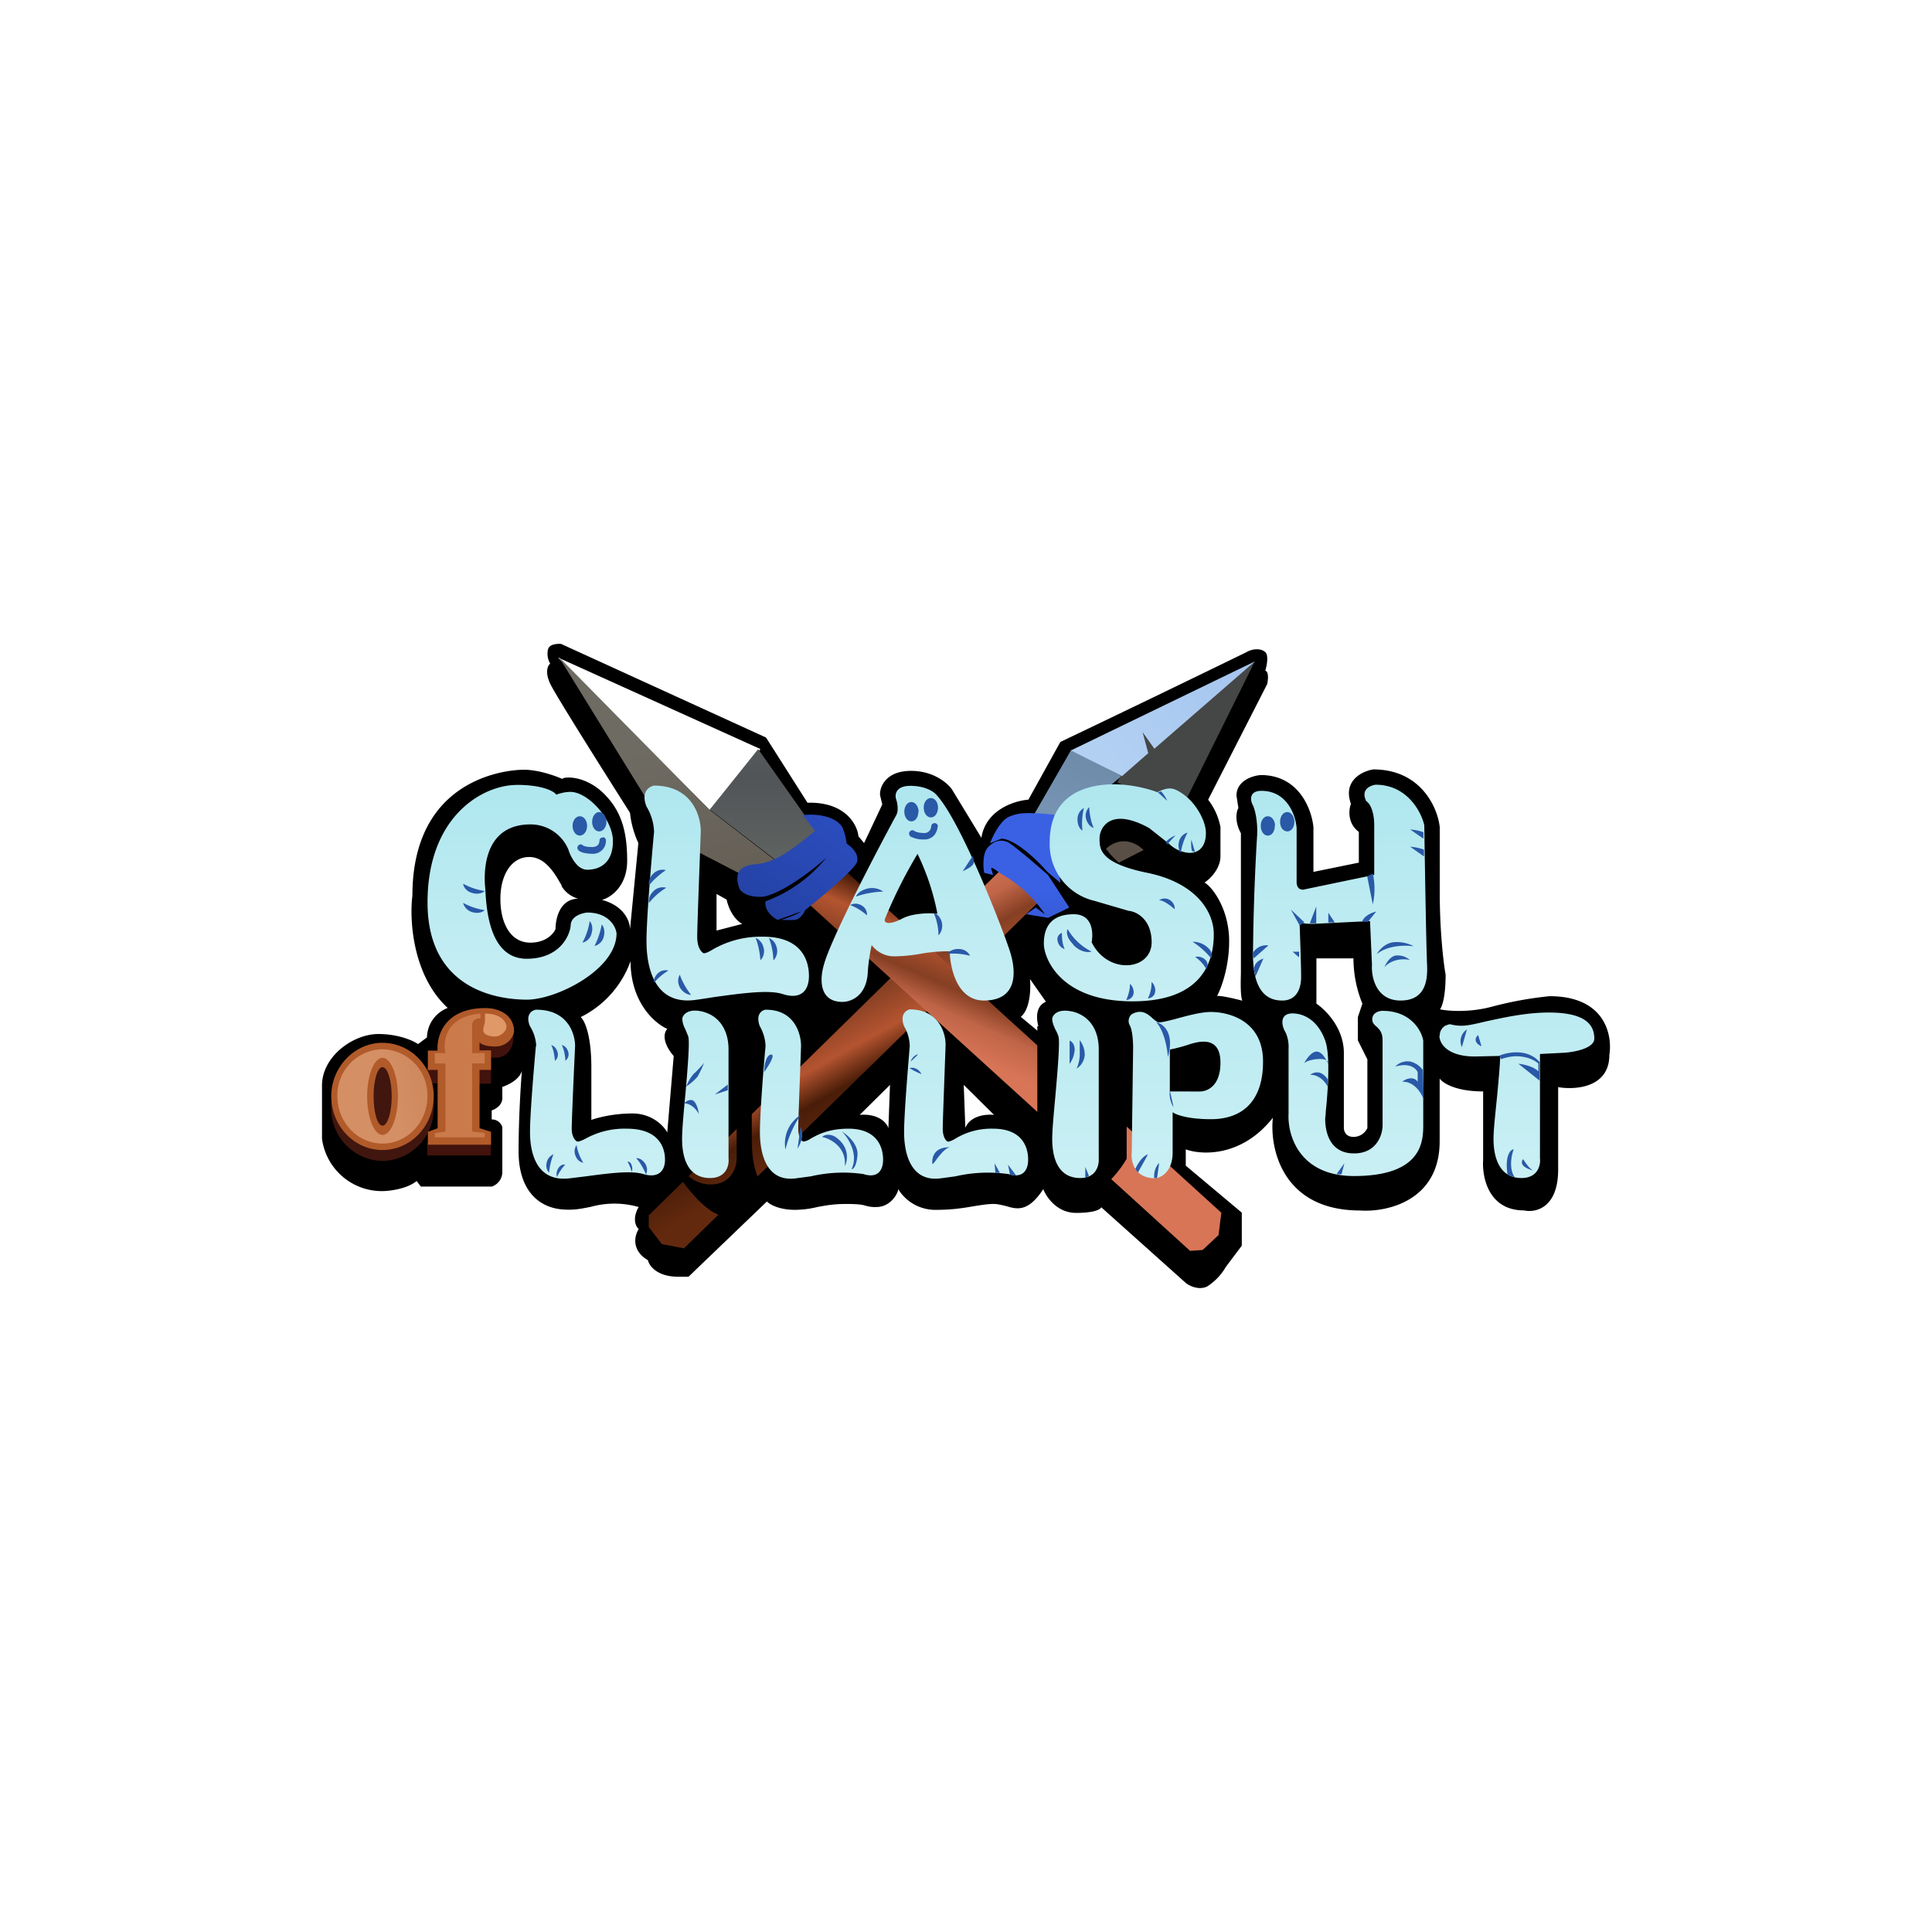 <svg xmlns="http://www.w3.org/2000/svg" width="24" height="24" fill="none" viewBox="0 0 24 24">
    <rect x="0" y="0" width="24" height="24" fill="#333333" stroke="none"/>
    <g clip-path="url(#COL__a)">
        <path fill="#fff" d="M24 0H0v24h24z"/>
        <path fill="#000" fill-rule="evenodd" d="M4 14.146v-.661c0-.362.386-.64.7-.64.25 0 .434.083.493.125l.111-.083a.4.4 0 0 1 .258-.366c-.439-.403-.477-1.099-.439-1.394 0-1.45 1.155-1.565 1.385-1.565.18 0 .393.076.476.114.021-.03.268-.045.494.16.223.209.313.453.313.856 0 .323-.209.459-.313.487.285.076.351.278.348.369l.104-1.075a1.2 1.2 0 0 1-.104-.376c-.3-.473-.922-1.457-.991-1.603-.07-.15-.028-.23 0-.25a.24.24 0 0 1-.028-.175c.017-.07.115-.073.163-.07l2.546 1.163.515.81c.47-.014.62.275.633.417l.07.084.226-.48-.025-.104c-.017-.06.028-.313.383-.313.282 0 .459.156.511.236l.362.595c.056-.348.41-.46.584-.473l.397-.717a327 327 0 0 0 2.313-1.116c.07-.042.177-.052.233 0 .045.042.017.174 0 .23.045.013.035.114.024.166l-.734 1.437a.8.8 0 0 1 .153.34v.362c0 .157-.132.286-.198.327.098.056.306.33.306.73 0 .32-.1.588-.15.679.063-.004.234.038.314.059-.025-.052-.021-.243-.018-.33v-1.75c-.083-.153-.055-.275-.031-.313l-.024-.153c0-.188.201-.25.302-.257.477 0 .633.43.654.647v.556l.564-.115v-.382c-.143-.105-.126-.278-.098-.348-.104-.289.14-.407.278-.428.592 0 .8.477.825.717v.806c0 .494.048.89.073 1.027 0 .292-.049.406-.07.43.097.022.369.043.65-.034a4.6 4.6 0 0 1 .71-.129c.696 0 .783.487.744.73 0 .408-.424.436-.636.4v1.023c0 .48-.282.54-.424.508-.445 0-.522-.417-.508-.626v-.852c-.348 0-.505-.108-.54-.16v.779c0 .744-.66.884-.99.86-.96 0-1.124-.766-1.082-1.152-.383.487-.88.466-1.082.393v.202l.696.584v.41l-.199.265a.7.7 0 0 1-.233.243c-.104.049-.222-.01-.264-.045l-1.05-.94c-.007.022-.073.07-.313.07-.237 0-.37-.198-.407-.295-.192.292-.33.25-.47.208-.049-.01-.097-.024-.143-.024-.083 0-.16.014-.25.028-.118.02-.26.045-.463.045a.54.54 0 0 1-.476-.257c0 .045-.09.222-.271.222a.4.4 0 0 1-.126-.014c-.034-.01-.072-.024-.25-.024-.163 0-.264.021-.358.038a1.2 1.2 0 0 1-.278.035c-.202 0-.317-.07-.348-.104l-.974.935h-.129c-.264 0-.362-.139-.375-.205-.213-.125-.164-.313-.115-.386-.084-.087-.035-.219 0-.275a1.1 1.1 0 0 0-.592-.003c-.1.02-.198.042-.32.035-.32-.01-.58-.23-.58-.724 0-.396.027-.831.041-.998-.034.111-.177.177-.243.198v.14c0 .09-.09.139-.132.152v.112c.087 0 .125.066.132.097v.557a.19.19 0 0 1-.132.18h-.88l-.052-.069c-.119.097-.324.122-.41.125a.75.75 0 0 1-.766-.65m3.186-2.981a.35.35 0 0 1-.209-.156V11c-.07-.121-.191-.354-.403-.354-.216 0-.358.215-.358.521 0 .3.125.543.372.543.198 0 .292-.115.313-.17 0-.126.052-.376.285-.376m.647.776c-.109.303-.33.552-.62.695.046.035.133.216.133.623v.654c.07-.025.264-.08.511-.08.244 0 .39.156.432.236l.08-.95c-.063-.069-.167-.232-.08-.337-.153-.066-.456-.327-.456-.841m1.068-.835.125.07c.045.194.15.281.195.302l-.32.083zm3.447 2.744-.376-.372.02.536c.018-.063.115-.181.355-.164m.584-1.009-.25-.208c.118-.098.125-.355.114-.47l.198.282c-.163.07-.11.292-.062.396m3.422-.939v.567c.115.077.341.303.341.612v.933c0 .034.021.11.119.11a.19.19 0 0 0 .173-.11v-.853l-.118-.236v-.289l.056-.167a1.5 1.5 0 0 1-.111-.563h-.46zm-5.673 1.948.376-.372-.02.536c-.022-.063-.116-.181-.356-.164" clip-rule="evenodd"/>
        <path fill="#40160E" d="M4.751 14.422a.65.65 0 0 0 .637-.665.65.65 0 0 0-.637-.664.65.65 0 0 0-.636.664.65.65 0 0 0 .636.665"/>
        <path fill="#fff" d="M8.816 10.063 6.931 8.168l2.515 1.137z"/>
        <path fill="url(#COL__b)" d="m9.784 10.798-.967-.741.601-.751.78 1.106z"/>
        <path fill="url(#COL__c)" d="M8.327 10.405 6.943 8.162l1.867 1.895.964.741-.285.209z"/>
        <path fill="url(#COL__d)" d="m13.307 9.315-.5.87.138.135.564-.33.424-.348z"/>
        <path fill="#454646" d="m13.933 9.618-.055.104.796.334.912-1.836-1.461.876z"/>
        <path fill="#594F46" d="m14.205 10.56-.306.156a1 1 0 0 1-.16-.173c.194-.174.393-.063.466.017"/>
        <path fill="url(#COL__e)" d="m13.937 9.642-.633-.32 2.285-1.106-1.249 1.085-.146-.205.07.26z"/>
        <path fill="url(#COL__f)" d="M8.059 15.093v.15l.163.212.275.052 4.407-4.306a1.3 1.3 0 0 0-.494-.372l-4.351 4.268z"/>
        <path fill="url(#COL__g)" d="m14.79 15.538.149-.01.198-.185.035-.278-4.807-4.372c-.15.145-.265.324-.334.521l4.755 4.327z"/>
        <path fill="url(#COL__h)" d="M9.231 10.78c-.125.07-.049.243-.045.26.02.039.104.115.303.098.243-.049.619-.34.775-.483a1.74 1.74 0 0 1-.755.542c-.013.125.098.205.153.23l.29-.105c-.07.049-.192.087-.248.105.035 0 .115.007.174 0 .063-.01.111-.087.125-.122.202-.16.613-.504.644-.598.028-.098-.073-.192-.129-.226a.8.8 0 0 0-.052-.202c-.1-.16-.369-.17-.494-.153l.153.195c-.097.083-.334.278-.5.35-.21.095-.265.04-.394.105z"/>
        <path fill="url(#COL__i)" d="M12.299 10.474c.034-.09.128-.279.233-.327.128-.056.23-.056.563-.028l.077.848-.164-.139c-.115-.135-.393-.403-.567-.41l-.139.056zm-.073.368c-.014-.076-.021-.243.045-.313.076-.087.16-.1.236-.073.06.021.366.285.512.414l.264.404-.264.128-.272-.045.119-.083.114.083a1.6 1.6 0 0 0-.567-.515c-.034-.031-.104-.08-.1-.052l.024.08z"/>
        <path fill="#000" d="M13.2 14.909c.25.118.636-.233.796-.515v-1.27l-.233-.128-.689-.247h-.188v1.415c0 .359-.034.338-.076.373.024.073.139.254.39.372"/>
        <path fill="#42120C" d="M5.307 13.462v-.184l.313-.45h.759c.014.297-.181.328-.279.307v.327h-.153v.543l.15.208v.14h-.79v-.14l.13-.198v-.557h-.13z"/>
        <path fill="#B15A2A" d="M5.315 13.051v.24h.122v.724l-.122.045v.16H6.1v-.16l-.143-.045v-.724H6.1v-.243h-.143v-.108c0 .017.046.06.199.06a.234.234 0 0 0 .23-.182c0-.243-.24-.299-.359-.295-.508 0-.605.35-.591.528z"/>
        <path fill="url(#COL__j)" d="M5.402 13.082v.128h.132v.846l-.132.02v.053h.62v-.053l-.157-.02v-.846h.156v-.128h-.156v-.341c0-.08.07-.094.104-.09v-.06c-.431.035-.47.341-.435.49z"/>
        <path fill="url(#COL__k)" d="M6.024 12.703v-.112c.209 0 .268.112.268.164 0 .048-.062.121-.146.121s-.143-.034-.143-.073c0-.034.014-.08.021-.104z"/>
        <path fill="#B15A2A" fill-rule="evenodd" d="M4.751 14.286c.352 0 .637-.3.637-.668 0-.365-.285-.664-.637-.664-.347 0-.636.3-.636.664 0 .369.285.668.636.668m0-.303c.063 0 .115-.163.115-.365 0-.198-.052-.361-.115-.361-.062 0-.11.163-.11.361 0 .202.048.365.11.365" clip-rule="evenodd"/>
        <path fill="url(#COL__l)" fill-rule="evenodd" d="M4.75 14.206c.31 0 .56-.264.56-.588a.57.57 0 0 0-.556-.584.57.57 0 0 0-.563.584c0 .323.25.588.56.588m0-.108c.105 0 .192-.216.192-.48 0-.26-.087-.477-.191-.477s-.191.216-.191.477c0 .264.087.48.19.48" clip-rule="evenodd"/>
        <path fill="url(#COL__m)" d="M13.836 9.743c.24 0 .46.066.54.098.145-.07.205-.063.34.038.14.104.264.316.264.47 0 .149-.07.246-.205.246a.4.4 0 0 1-.25-.111l-.25-.198c-.488-.268-.616.003-.616.129v.003c0 .125 0 .303.591.424.598.122.828.473.828.765 0 .296-.108.832-1.009.832-.897 0-1.102-.536-1.102-.717 0-.184.073-.365.372-.365.236 0 .243.23.222.348.202.41.745.351.745 0 0-.289-.192-.383-.285-.39l-.428-.125a.72.72 0 0 1-.553-.73c0-.616.494-.717.796-.717m-7.419.007c.324 0 .466.08.494.122a.5.5 0 0 1 .174-.035c.22 0 .529.34.529.612s-.164.355-.32.355c-.125 0-.209-.167-.233-.25a.51.51 0 0 0-.47-.313c-.56 0-.58.539-.567.747l.004.049c.014.25.048.873.515.873.4 0 .532-.275.546-.41 0-.119.139-.157.205-.164.268 0 .355.174.365.258 0 .452-.748.824-1.113.824-.372 0-1.235-.129-1.235-1.207 0-1.082.696-1.46 1.106-1.46m1.614 1.937c0-.285.063-1.022.094-1.356a.65.65 0 0 0-.094-.313c-.073-.184.035-.25.094-.26.473 0 .584.382.58.573-.013.383-.044 1.172-.044 1.304 0 .14.052.191.08.206.031 0 .07-.021.118-.05.188-.107.402-.161.62-.156.48 0 .57.296.57.487s-.108.296-.324.226c-.174-.055-.483-.014-.86.038q-.115.019-.232.035c-.487.063-.602-.372-.602-.73zm2.202.303c.08-.31.633-1.37.9-1.864.032-.056.015-.153 0-.195-.02-.056-.01-.17.175-.17.19 0 .295.076.323.11.3.32.81 1.629.904 1.914.101.288.105.643-.313.643-.334 0-.42-.407-.424-.612a2 2 0 0 0-.383.035 2 2 0 0 1-.306.028.35.35 0 0 1-.281-.14 2.3 2.3 0 0 0-.05.366c-.027.278-.218.34-.312.34-.303 0-.278-.302-.233-.455m1.412-.64a3 3 0 0 0-.247-.744q-.232.386-.403.803c-.025.06.048.087.215 0 .136-.07.348-.07.435-.059m3.92-1.346c.02.042.059.174.052.362l-.004.066a29 29 0 0 0-.048 1.422c0 .512.219.574.365.574.15 0 .233-.111.233-.295 0-.15-.014-.522-.02-.692 0 .013.04.038.18.034l.696-.034.024.542c-.01.15.049.445.355.445.355 0 .337-.33.327-.497v-.035c-.007-.118-.025-1.148-.032-1.645-.038-.17-.215-.504-.605-.504-.07.01-.188.062-.115.205.035.02.098.108.098.299v.616l-.884.184c-.027 0-.08-.01-.08-.098v-.667c-.01-.153-.114-.463-.438-.463-.156 0-.139.122-.104.181"/>
        <path fill="url(#COL__n)" fill-rule="evenodd" d="M9.51 12.995c-.025.261-.07.842-.07 1.068 0 .282.087.626.452.574l.18-.024c.215-.05.437-.06.655-.028.16.052.243-.028.243-.18 0-.15-.07-.384-.431-.384-.25 0-.386.077-.473.126a.2.2 0 0 1-.087.034c-.02-.006-.063-.052-.063-.16 0-.104.025-.73.035-1.026 0-.153-.08-.455-.442-.452-.048.007-.125.06-.07.206.022.034.07.139.07.243zm-2.853 0c-.024.261-.073.842-.073 1.068 0 .282.094.626.498.574l.195-.024c.313-.042.566-.073.716-.028.174.052.268-.028.268-.18 0-.15-.077-.384-.473-.384a1 1 0 0 0-.518.126c-.042.02-.07.034-.098.034-.02-.006-.07-.052-.07-.16 0-.104.028-.73.042-1.026 0-.153-.09-.455-.487-.452-.048.007-.135.06-.073.206a.5.5 0 0 1 .077.243zm4.574 1.068c0-.226.049-.807.07-1.068a.5.5 0 0 0-.07-.246c-.056-.147.024-.199.07-.21.365 0 .452.303.445.453-.01.303-.035.925-.035 1.03s.042.153.063.16q.034-.002.09-.035a.86.86 0 0 1 .473-.126c.365 0 .435.234.435.383 0 .153-.084.233-.244.181a1.8 1.8 0 0 0-.66.028l-.178.024c-.368.052-.459-.292-.459-.574m-2.755-1.412c.007-.045.07-.125.24-.087.216.049.334.23.334.47v1.356c.01.08-.024.244-.23.244-.257 0-.347-.22-.347-.487 0-.112.02-.334.042-.564.028-.32.055-.65.034-.71l-.038-.093a.26.26 0 0 1-.035-.129m4.835-.087c-.174-.035-.23.042-.24.087 0 .052.018.087.035.129a.5.5 0 0 1 .042.094c.02.059-.007.39-.035.71-.021.229-.042.451-.042.563 0 .268.09.487.348.487.202 0 .236-.164.23-.244v-1.356c0-.244-.119-.421-.334-.47zm.724.174a.11.11 0 0 1 .024-.139c.125-.07.202 0 .26.052.029.024.056.049.08.049.036 0 .109-.018.202-.042.14-.038.314-.087.442-.087.216 0 .647.104.647.616 0 .514-.278.716-.647.716-.295 0-.442-.059-.476-.087v.498c0 .243-.143.316-.216.323-.264 0-.306-.216-.292-.323l.017-1.298c0-.07-.007-.215-.041-.278m.497.82v-.52a2 2 0 0 0 .216-.056c.118-.039.413-.136.413.219 0 .299-.173.361-.264.358zm1.475-.531a.44.44 0 0 0-.035-.198c-.06-.098-.073-.24.083-.24.16 0 .324.104.407.337.07.191.028.685.007.883 0 .046-.007.073-.007.084 0 .062 0 .435.358.435.29 0 .359-.244.355-.362v-1.04c0-.104-.041-.14-.076-.174-.028-.024-.052-.045-.052-.09 0-.084.087-.105.128-.105.348 0 .484.244.505.369v1.043c0 .195 0 .64-.86.64-.685 0-.827-.514-.813-.772zm1.878-.16a.14.14 0 0 1 .07-.126c.052-.02.055-.02.076-.013.02.003.052.014.132.014.07 0 .174-.025.306-.056.209-.045.487-.108.772-.108.47 0 .564.164.564.324 0 .125-.268.173-.4.177l-.275.014v1.297c.01.08-.024.244-.23.244-.253 0-.347-.22-.347-.487 0-.115.024-.324.045-.536.017-.184.035-.372.038-.494l-.316.007c-.338 0-.439-.16-.439-.257z" clip-rule="evenodd"/>
        <path fill="#2959A7" d="m14.385 9.844.115.105a.4.4 0 0 0-.076-.118l-.039.01zm-2.733.188c0 .07-.039.122-.087.122-.053 0-.09-.056-.09-.122s.037-.118.09-.118c.048 0 .087.052.087.118m-.244.052c0 .066-.035.119-.087.119-.048 0-.087-.053-.087-.119 0-.07.039-.121.087-.121.049 0 .09.055.09.121zm.244.185q0-.009-.003-.016a.04.04 0 0 0-.022-.024.04.04 0 0 0-.032-.001.04.04 0 0 0-.027.037.1.1 0 0 1-.02.053.08.08 0 0 1-.07.03.3.3 0 0 1-.112-.02.04.04 0 0 0-.028-.014.04.04 0 0 0-.03.01.04.04 0 0 0-.007.056q.01.016.027.02a.34.34 0 0 0 .15.028.16.16 0 0 0 .132-.058.2.2 0 0 0 .038-.101zm-4.209.059c.049 0 .09-.052.09-.118 0-.07-.041-.122-.09-.122s-.087.056-.087.122.038.118.087.118m-.243.052c.052 0 .093-.052.093-.122 0-.066-.041-.118-.09-.118s-.09.052-.09.118c0 .07.041.122.09.122zm.292.02c.02 0 .038.022.035.046a.16.16 0 0 1-.17.16.5.5 0 0 1-.116-.014l-.034-.014a.1.1 0 0 1-.025-.02.04.04 0 0 1-.004-.047l.011-.013a.04.04 0 0 1 .056.007l.02.007q.027.01.095.01a.1.1 0 0 0 .07-.027.1.1 0 0 0 .017-.056c0-.02.02-.038.045-.035zm10.02-.1.17.118v-.08a.6.6 0 0 0-.17-.034zm.174.337-.167-.118a.6.6 0 0 1 .17.035v.083zm-1.488 2.578c.027-.06.104-.167.173-.15.046.01.084.063.105.108-.018-.014-.049-.02-.105-.017-.118.01-.166.041-.173.059m.299 0c0-.01 0-.028-.018-.042zm-.359-1.322-.08-.07h.08zm-.059-1.683c0 .066-.038.118-.087.118-.052 0-.09-.052-.09-.118 0-.07.038-.122.09-.122.049 0 .087.056.087.122m-.243.048c0 .07-.035.122-.087.122-.049 0-.087-.052-.087-.122 0-.066.038-.118.087-.118s.09.052.09.118zm-9.815.81a.8.8 0 0 1-.268-.09c.003.032.034.094.114.115.08.024.136-.007.154-.024m-.268.147a.8.8 0 0 0 .268.09c-.018.018-.07.049-.154.025a.16.16 0 0 1-.114-.115m1.572.226a.8.8 0 0 1-.09.268.15.15 0 0 0 .114-.118c.024-.08-.007-.133-.024-.15m2.121.487a1 1 0 0 0-.059-.278.17.17 0 0 1 .098.121.16.16 0 0 1-.042.16zm-2.598 1.054c.035.07.042.16.046.195a.1.1 0 0 0 .03-.112c-.017-.059-.058-.08-.076-.083m4.81-1.364a.7.7 0 0 0-.059-.278c.025.004.08.035.101.118a.18.18 0 0 1-.041.16m1.788-1.297a.8.8 0 0 1 .018-.285.16.16 0 0 0-.08.142c0 .084.041.129.062.14zm.084-.296c0 .049.014.167.055.258-.024-.004-.073-.035-.094-.112a.15.15 0 0 1 .039-.146m1.137.567a.8.8 0 0 1 .084-.25.15.15 0 0 0-.105.108c-.02.076.007.128.021.142m-2.619 1.28a.8.8 0 0 0-.278-.024c.01-.021.055-.063.139-.06.083 0 .129.056.14.084m1.176-.083c-.035-.073-.035-.167-.035-.202-.024.01-.07.045-.052.104a.13.13 0 0 0 .087.098m.765.633c.014-.035.049-.119.045-.202a.14.14 0 0 1 .045.125.1.1 0 0 1-.094.077zm.313-.223a.4.4 0 0 1-.045.202c.024 0 .08-.018.09-.077a.14.14 0 0 0-.042-.125zm.682-.16a.45.45 0 0 0-.14-.153.14.14 0 0 1 .126.035c.045.042.027.097.014.118m-.17-.34a1 1 0 0 1 .229.204c.014-.024.02-.083-.049-.139a.27.27 0 0 0-.18-.066m-3.844-.623c-.063 0-.22.017-.338.062.007-.024.046-.076.143-.1a.24.24 0 0 1 .195.038m-.41.167a.7.7 0 0 1 .208.128.13.13 0 0 0-.07-.125.14.14 0 0 0-.139-.003m-.954.688a.8.8 0 0 0-.055-.278c.02.007.076.035.097.118.021.08-.02.14-.042.16m-2.629 1.05c.035.07.045.16.045.196a.1.1 0 0 0 .035-.112c-.017-.059-.06-.08-.08-.083m.407-1.23a1 1 0 0 0 .09-.268c.018.017.046.07.025.153a.16.16 0 0 1-.115.115m.678-.755a1 1 0 0 1 .209-.188.16.16 0 0 0-.157.045c-.059.056-.059.118-.052.143m.209.034a.8.8 0 0 0-.209.185c-.007-.021-.007-.084.052-.143a.16.16 0 0 1 .16-.045zm-.146 1.176q.076-.09.177-.15a.14.14 0 0 0-.132.035c-.049.049-.052.098-.045.115m-1.249 2.129a.8.8 0 0 0-.056.23c-.017-.015-.045-.056-.03-.122a.14.14 0 0 1 .086-.105zm1.026.052c.06.063.105.16.122.202a.14.14 0 0 0-.014-.14c-.038-.055-.087-.066-.108-.062m-.055.174a.5.5 0 0 0-.053-.132c.007 0 .035 0 .049.038.017.038.01.08 0 .097zm-.602-.118a.6.6 0 0 1-.084-.22.14.14 0 0 0-.01.14c.024.059.07.076.094.08m-.226.024a.6.6 0 0 0-.101.153.13.13 0 0 1 .014-.104c.028-.05.07-.053.087-.05m1.565-2.108a.9.9 0 0 1-.14-.25c-.017.024-.038.09.004.163.045.07.108.087.136.087m6.017-1.982-.104.114-.014-.034a.34.34 0 0 1 .118-.08m.243.208-.045-.153a.4.4 0 0 0 .007.14l.035.01zm-1.512 1.148c-.094-.094-.084-.167-.07-.191a.7.7 0 0 0 .296.278c-.035.014-.133.014-.226-.083zm1.067-.55a.12.12 0 0 1 .136 0c.052.035.06.09.056.112-.039-.035-.133-.111-.192-.111M8.626 13.33a.5.5 0 0 0-.101.167.7.7 0 0 0 .139-.121 1.3 1.3 0 0 0 .083-.174c-.014.02-.059.07-.118.128zm-.13.376c.022-.02.07-.056.112-.035s.07.122.073.167c-.02-.041-.09-.132-.184-.132m.384-.111.16-.122v.07l-.157.052zm.612-.278c0-.067.017-.202.08-.216.07-.014-.025.139-.08.216m.264.963a.42.42 0 0 1 .191-.431c-.09.13-.154.277-.191.431m.188-.282-.038.272a.5.5 0 0 0 .059-.146.3.3 0 0 0-.021-.126m.55.487c.02-.236-.178-.34-.282-.361.014-.018.07-.046.15-.01.194.12.17.302.131.375zm-.035-.428c.076.077.208.279.118.467.017.003.059-.025.073-.164.017-.143-.122-.26-.191-.303m.852-.869a.15.15 0 0 1 .076-.087c.042-.02-.035.049-.076.087m-.014.08c.035-.01.104-.007.15.076-.084-.034-.133-.066-.15-.076m.285 1.193c-.01-.073.014-.216.223-.209-.056 0-.13.094-.174.153q-.038.054-.049.056m1.704-1.534v.289a.34.34 0 0 0 .063-.174c0-.077-.042-.108-.063-.115m.188.174a.3.3 0 0 0-.062-.18v.18c0 .077-.028.15-.039.174a.22.22 0 0 0 .101-.174m-1.391-2.47-.125.192c.038-.018.125-.06.135-.098a.14.14 0 0 0-.014-.093zm2.278 2.067c.042.038.125.18.146.434.087-.306-.062-.417-.146-.434m.17.845.046.212a.32.32 0 0 1-.046-.209zm-2.167 1.026-.01-.118.066.118zm.157-.101.024.122.08.017zm.96.028v.139l.045-.028zm.623.024c.02-.049.08-.153.153-.18 0 .01-.084.156-.122.225l-.035-.045zm.233.115c-.007-.105.038-.167.062-.188l-.027.188zm1.415-2.887-.177.156-.021-.048a.19.19 0 0 1 .198-.112zm-.059.16c-.097.031-.118.1-.118.132l.02.09zm.452-.41-.11-.199.166.157zm.125-.028.08-.209v.209zm.23-.132v.121h.08zm.553-.105a.9.9 0 0 0 0-.382l-.07.038.07.348zm-.132.212c.01-.031.06-.094.174-.121l-.104.128zm.414.258c-.119 0-.205.097-.233.15.139-.115.365-.112.459-.098a.44.44 0 0 0-.226-.052m-.14.316c.018-.048.077-.15.157-.15a.23.23 0 0 1 .16.056c-.07-.017-.222-.017-.32.094zm-.702 1.391c-.08-.125-.177-.09-.219-.059.122 0 .195.101.22.15zm.838-.16a.21.21 0 0 1 .192-.062c.087.024.135.08.15.104l.013.372c-.024-.076-.115-.233-.268-.226.038-.034.14-.076.192 0v-.118c-.018-.045-.101-.125-.279-.07m-.636 1.207-.094.13h.063l.034-.13zm1.527-1.669a.174.174 0 0 0-.063.22zm.139.07c-.031.024-.066.09.042.139zm.26.257c.105-.045.356-.094.505.08v.23l-.264-.21c.059.004.195.035.247.095v-.098c-.06-.055-.237-.139-.46-.055zm.105 1.475c-.035-.233.035-.31.077-.313-.028.07-.063.243.014.35a1 1 0 0 1-.09-.037m.195-.192c-.028.028-.045.098.125.143-.045-.017-.104-.104-.125-.14z"/>
        <path fill="#000" d="M9.088 15.09c-.25.118-.633-.418-.793-.696H8.4c.035.104.174.32.428.32.257 0 .323-.212.323-.32v-.884h.188v.654c0 .359.094.515.139.55-.024.076-.14.257-.39.375"/>
    </g>
    <defs>
        <linearGradient id="COL__b" x1="12.02" x2="12.02" y1="8" y2="16.002" gradientUnits="userSpaceOnUse">
            <stop stop-color="#5F635C"/>
            <stop offset=".21" stop-color="#515558"/>
            <stop offset=".39" stop-color="#646863"/>
            <stop offset=".5" stop-color="#65635A"/>
            <stop offset=".59" stop-color="#616158"/>
            <stop offset=".72" stop-color="#686C65"/>
            <stop offset=".81" stop-color="#586164"/>
            <stop offset="1" stop-color="#6F756D"/>
        </linearGradient>
        <linearGradient id="COL__c" x1="6.025" x2="7.768" y1="9.781" y2="17.025" gradientUnits="userSpaceOnUse">
            <stop stop-color="#6E6B63"/>
            <stop offset=".45" stop-color="#5E554B"/>
            <stop offset="1" stop-color="#5F533E"/>
        </linearGradient>
        <linearGradient id="COL__d" x1="13.185" x2="9.838" y1="9.328" y2="16.491" gradientUnits="userSpaceOnUse">
            <stop stop-color="#6F8CAB"/>
            <stop offset="1" stop-color="#BAD7FF"/>
        </linearGradient>
        <linearGradient id="COL__e" x1="17.613" x2="8.031" y1="9.483" y2="17.122" gradientUnits="userSpaceOnUse">
            <stop stop-color="#A1C1EE"/>
            <stop offset="1" stop-color="#E4FFFF"/>
        </linearGradient>
        <linearGradient id="COL__f" x1="9.432" x2="10.473" y1="12.194" y2="14.076" gradientUnits="userSpaceOnUse">
            <stop stop-color="#D87557"/>
            <stop offset=".21" stop-color="#C06548"/>
            <stop offset=".37" stop-color="#863F23"/>
            <stop offset=".59" stop-color="#B45430"/>
            <stop offset=".77" stop-color="#4A1D08"/>
            <stop offset="1" stop-color="#63290F"/>
        </linearGradient>
        <linearGradient id="COL__g" x1="12.844" x2="13.609" y1="13.487" y2="11.722" gradientUnits="userSpaceOnUse">
            <stop stop-color="#D87557"/>
            <stop offset=".21" stop-color="#C06548"/>
            <stop offset=".37" stop-color="#863F23"/>
            <stop offset=".59" stop-color="#B45430"/>
            <stop offset=".77" stop-color="#4A1D08"/>
            <stop offset="1" stop-color="#63290F"/>
        </linearGradient>
        <linearGradient id="COL__h" x1="17.562" x2="12.971" y1="10.523" y2="17.397" gradientUnits="userSpaceOnUse">
            <stop stop-color="#3D68FC"/>
            <stop offset="1" stop-color="#152B71"/>
        </linearGradient>
        <linearGradient id="COL__i" x1="12.017" x2="12.017" y1="8.005" y2="16.001" gradientUnits="userSpaceOnUse">
            <stop offset=".38" stop-color="#3A61E4"/>
            <stop offset="1" stop-color="#061444"/>
        </linearGradient>
        <linearGradient id="COL__j" x1="4" x2="16.73" y1="15.639" y2="7.987" gradientUnits="userSpaceOnUse">
            <stop offset=".35" stop-color="#CB7A4B"/>
            <stop offset=".43" stop-color="#DA946B"/>
            <stop offset=".51" stop-color="#D08150"/>
            <stop offset=".58" stop-color="#DC956B"/>
            <stop offset=".69" stop-color="#C9794C"/>
            <stop offset=".8" stop-color="#DD8F5E"/>
            <stop offset="1" stop-color="#EBAA7B"/>
        </linearGradient>
        <linearGradient id="COL__k" x1="5.349" x2="17.499" y1="13.366" y2="6.734" gradientUnits="userSpaceOnUse">
            <stop stop-color="#E39D6D"/>
            <stop offset=".43" stop-color="#CE7F4F"/>
            <stop offset="1" stop-color="#E39A6B"/>
        </linearGradient>
        <linearGradient id="COL__l" x1="4.695" x2="20.244" y1="12.915" y2="9.134" gradientUnits="userSpaceOnUse">
            <stop stop-color="#D48F64"/>
            <stop offset=".11" stop-color="#BC7448"/>
            <stop offset=".18" stop-color="#D58E64"/>
            <stop offset=".31" stop-color="#D88F61"/>
            <stop offset=".48" stop-color="#D99062"/>
            <stop offset=".58" stop-color="#CE7B49"/>
            <stop offset=".71" stop-color="#DE9769"/>
            <stop offset=".81" stop-color="#DE9562"/>
            <stop offset="1" stop-color="#CC7B49"/>
        </linearGradient>
        <linearGradient id="COL__m" x1="12" x2="12" y1="8" y2="16.001" gradientUnits="userSpaceOnUse">
            <stop stop-color="#9FE2EC"/>
            <stop offset="1" stop-color="#E7F8FA"/>
        </linearGradient>
        <linearGradient id="COL__n" x1="11.999" x2="11.999" y1="8.013" y2="16.008" gradientUnits="userSpaceOnUse">
            <stop stop-color="#9EE2EB"/>
            <stop offset="1" stop-color="#D2F2F6"/>
        </linearGradient>
        <clipPath id="COL__a">
            <path fill="#fff" d="M0 0h24v24H0z"/>
        </clipPath>
    </defs>
</svg>
